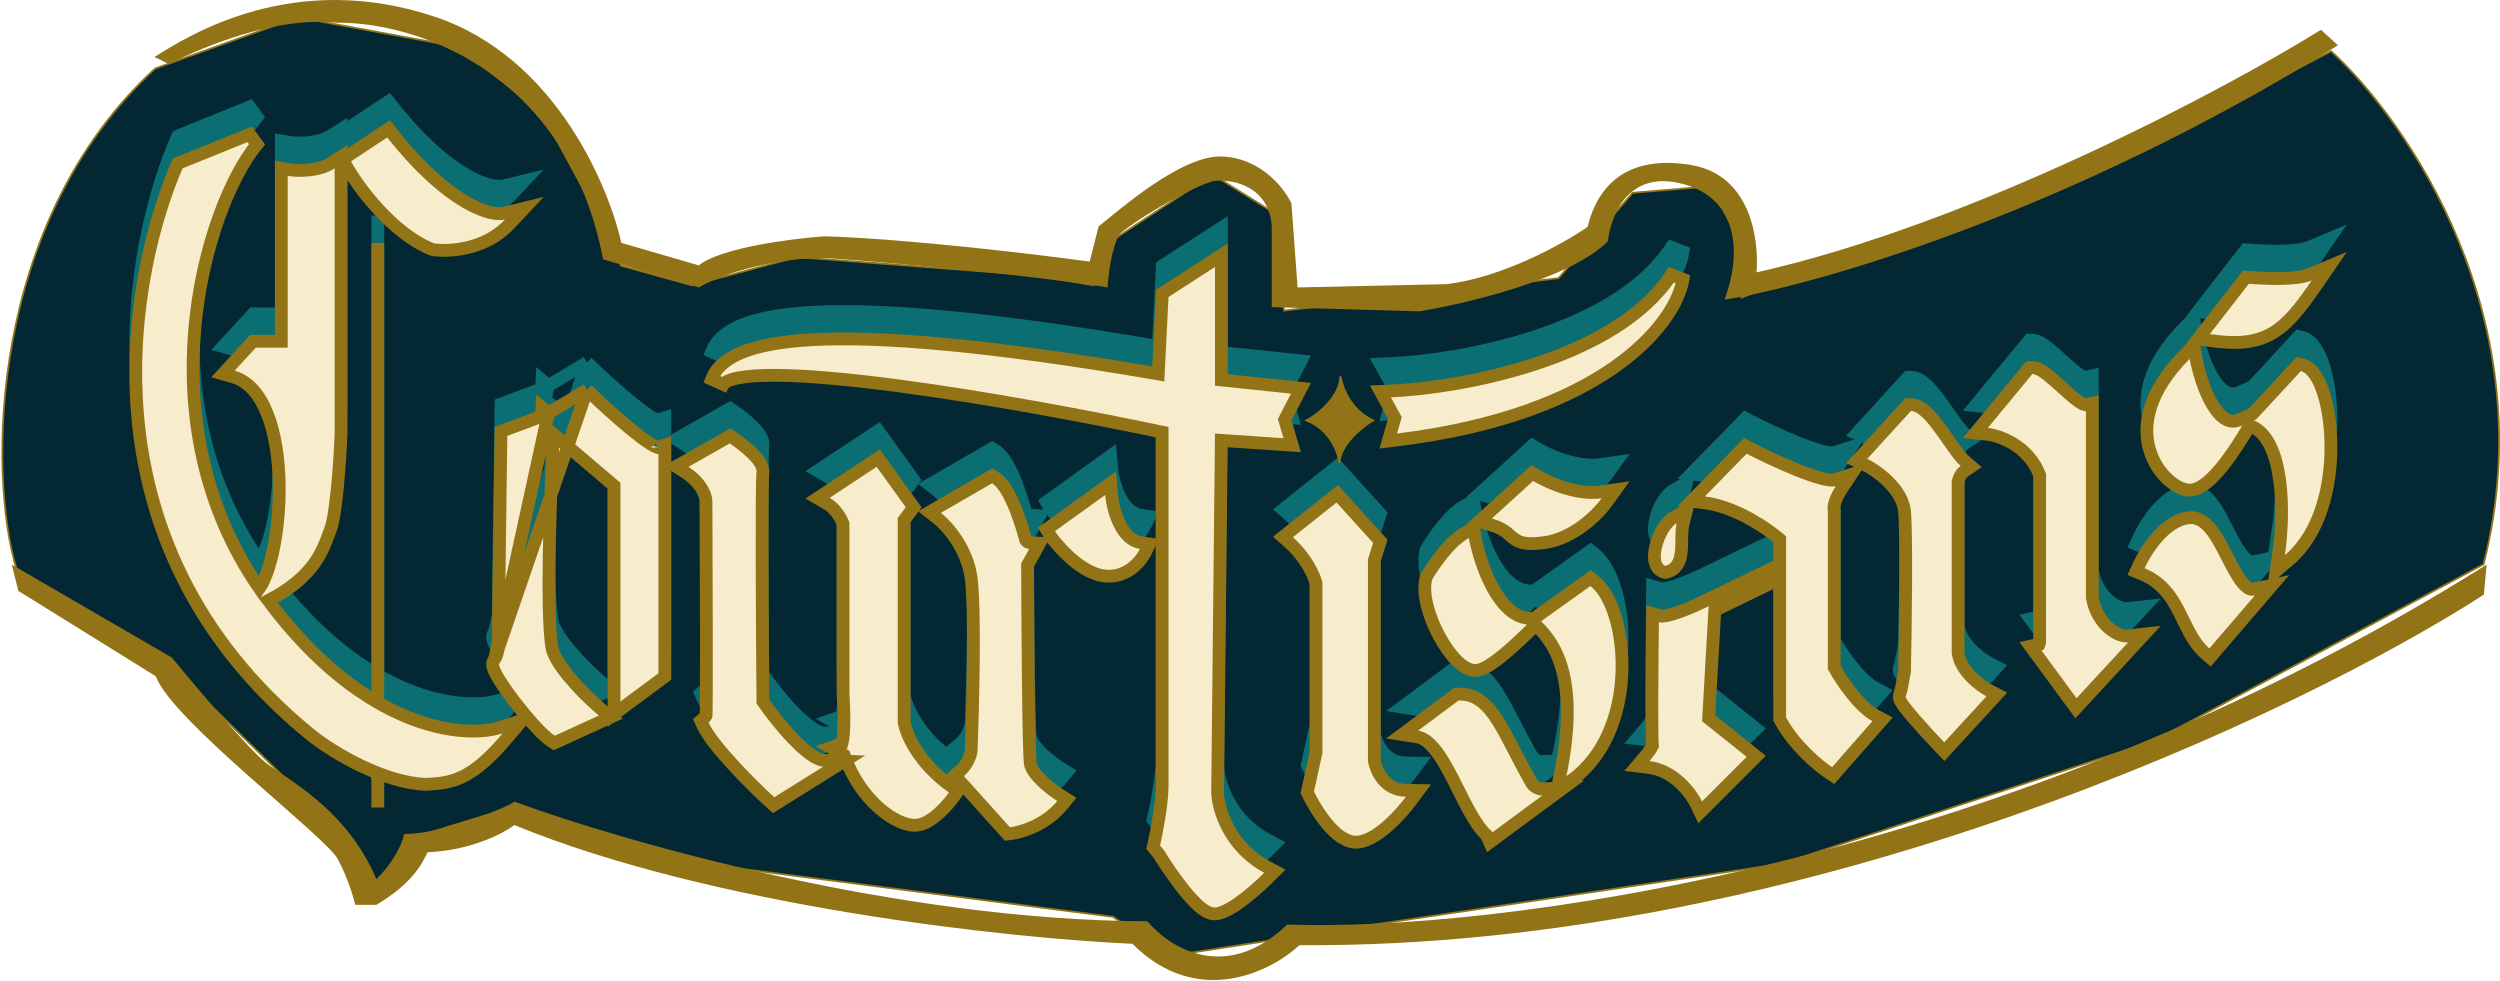 <svg width="1369" height="537" viewBox="0 0 1369 537" fill="none" xmlns="http://www.w3.org/2000/svg">
<path d="M85 37.5C-6.5 121.5 -6.504 260.021 9 311.5L86.113 357.663L154.98 424.989L203.547 485.377L227.959 458.138L283.207 441.178L356.7 469.445L609.557 502.079L640.907 523.408L735.985 508.761L975.479 473.042L1179.51 405.716L1360 309C1393.92 174.76 1317.96 66.031 1276.5 28L1173.86 81.68L953.637 162.882L957.235 141.553L937.191 101.98L894.021 105.578L853.42 152.346L703.093 170.077L698.982 117.398L664.034 95.556L609.557 131.275L598.764 156.2L566.9 150.804L436.36 140.782L378.799 156.2L339.997 145.408L326.892 117.398L296.57 61.379L250.829 25.661L162.946 9.472L85 37.5Z" fill="#042833" stroke="#927417"/>
<g filter="url(#filter0_d_258_61)">
<path d="M94.079 354.066L6.453 303.187L10.05 317.577L85.342 364.345C94.079 388.5 178.364 451.971 185.046 464.562C190.391 474.636 193.611 485.377 194.553 489.488H206.117C224.619 478.439 230.615 468.331 234.126 460.708C257.973 459.68 275.755 450.344 281.666 445.804C390.826 490.619 552.767 507.819 620.093 510.817C655.657 546.381 695.898 526.149 711.573 511.588C989.304 513.438 1259.69 384.388 1360.16 319.632L1361.7 303.187C1095.48 470.524 812.904 504.307 704.892 500.281C670.972 532.762 640.136 512.701 628.315 498.482C491.814 498.071 340.34 454.626 281.666 432.955C280.021 434.806 244.919 450.686 221.278 450.686C219.839 458.909 210.999 471.329 206.117 475.355C189.414 436.296 157.036 420.878 145.216 411.37C135.759 403.764 107.184 369.998 94.079 354.066Z" fill="#927417"/>
</g>
<g filter="url(#filter1_d_258_61)">
<path d="M92.537 41.079L84.571 37.224C104.101 24.89 160.891 -10.572 237.981 15.125C305.751 37.715 334.173 111.231 340.254 138.984L382.654 151.318C394.577 141.656 433.534 136.671 451.521 135.386C497.365 136.825 567.414 145.237 596.708 149.263L601.591 129.99C612.127 121.767 647.112 90.389 669.687 91.702C691.787 92.987 703.95 110.375 707.205 117.398L710.545 163.396L792.261 161.597C823.097 157.897 856.503 139.155 869.352 130.247C873.206 114.058 885.541 89.646 925.885 96.327C959.258 101.854 963.316 138.127 961.86 155.173C1080.68 128.448 1218.23 55.041 1270.99 22.32L1280.24 30.8C1132.64 122.486 994.495 162.197 944.386 170.077C953.894 144.38 951.838 115.086 922.03 106.863C891.668 98.487 882.2 123.823 880.401 138.213C859.844 158.77 802.968 172.304 777.1 176.501L696.412 174.188V129.99C694.973 108.199 675.593 104.229 666 105C659.5 105 628.719 121.779 614.5 133C610 136 607.073 153.46 606.473 163.396C566.386 156.817 488.92 149.898 455 147.5C439.5 146 402.783 151.661 382.654 163.396L330.233 147.978C310.086 42.929 224.704 17.866 184.532 18.466C150.869 14.868 111.467 31.571 92.537 41.079Z" fill="#927417"/>
</g>
<path d="M206.888 118.074V427.206" stroke="#0B6E73" stroke-width="7"/>
<path d="M98.675 73.972L97.35 74.509L96.78 75.82C73.426 129.534 38.371 279.885 169.985 387.262L169.991 387.267L169.997 387.272C176.477 392.509 186.606 399.077 197.866 404.444C209.081 409.79 221.747 414.105 233.231 414.515L233.396 414.521L233.561 414.511C240.118 414.126 246.399 413.716 253.511 410.22C260.553 406.759 268.116 400.435 277.913 388.867L285.912 379.421L274.151 383.28C254.653 389.676 200.025 385.104 146.908 313.887C159.417 307.417 166.929 300.57 171.777 293.948C176.138 287.991 178.258 282.274 179.89 277.875C180.225 276.971 180.54 276.122 180.849 275.338C181.779 272.984 182.525 269.334 183.153 265.269C183.795 261.11 184.356 256.204 184.836 251.154C185.796 241.051 186.442 230.222 186.744 223.327L186.747 223.25V223.174V77.216V70.852L181.373 74.26C177.795 76.529 173.235 77.676 168.79 78.114C164.367 78.55 160.362 78.254 158.135 77.876L154.05 77.184V81.327V171.878H140.076H138.539L137.499 173.01L125.935 185.602L122.098 189.78L127.553 191.335C135.976 193.736 142.217 201.029 146.457 211.829C150.683 222.592 152.665 236.253 152.897 250.149C153.127 264.017 151.61 277.875 149.005 288.925C147.702 294.454 146.146 299.19 144.451 302.838C143.628 304.61 142.814 306.032 142.04 307.138C110.614 261.78 102.852 210.552 106.593 165.905C110.439 120.011 126.394 81.563 140.731 64.012L136.706 58.554L98.675 73.972ZM236.71 121.591L237.13 121.755L237.579 121.807C246.192 122.805 265.641 121.954 279.08 107.619L287.136 99.026L275.695 101.826C272.955 102.496 265.878 101.93 255.111 95.712C244.501 89.585 230.709 78.183 214.77 58.081L212.774 55.564L210.095 57.338L190.308 70.443L187.642 72.209L189.161 75.023C192.52 81.249 198.99 90.723 207.237 99.676C215.45 108.591 225.71 117.302 236.71 121.591Z" fill="#0B6E73" stroke="#0B6E73" stroke-width="7"/>
<path d="M321.481 198.497L323.408 200.351C328.978 205.708 337.618 213.645 345.422 220.043C349.335 223.251 352.959 226.005 355.842 227.852C357.294 228.781 358.45 229.41 359.296 229.76C359.581 229.878 359.788 229.947 359.927 229.985L364.055 228.729V233.452V353.713V355.476L362.638 356.526L341.824 371.944L336.24 376.08V369.131V251.001L303.034 222.722C302.097 241.265 301.088 266.472 300.737 289.166C300.539 302.036 300.552 314.057 300.907 323.579C301.085 328.343 301.346 332.436 301.702 335.677C302.069 339.023 302.506 341.133 302.907 342.144C305.026 347.488 309.863 353.909 315.353 359.94C320.775 365.895 326.538 371.153 330.151 374.144L334.45 377.702L329.376 380.023L305.221 391.073L303.46 391.878L301.843 390.815C299.19 389.072 295.77 385.723 292.319 381.93C288.794 378.057 285.004 373.456 281.582 368.975C278.168 364.504 275.065 360.08 272.943 356.561C271.894 354.821 271.01 353.182 270.462 351.812C270.195 351.143 269.936 350.363 269.833 349.573C269.753 348.964 269.622 347.33 270.841 345.976M321.481 198.497L270.841 345.976M321.481 198.497L319.186 199.869L300.269 211.173M321.481 198.497L300.269 211.173M270.841 345.976C271.246 345.526 271.728 344.578 272.134 343.23C272.493 342.036 272.694 340.86 272.772 340.15L274.311 223.641L274.343 221.243L276.59 220.407L296.54 212.984L296.8 208.219L300.269 211.173M270.841 345.976L300.269 211.173M360.119 230.026C360.119 230.027 360.112 230.026 360.099 230.024C360.112 230.025 360.119 230.026 360.119 230.026Z" fill="#0B6E73" stroke="#0B6E73" stroke-width="7"/>
<path d="M401.567 224.894L399.769 223.686L397.885 224.756L375.272 237.604L370.262 240.45L375.097 243.584C385.292 250.192 386.766 257.869 386.616 259.921L386.606 260.057L386.606 260.192C386.692 279.377 386.795 308.256 386.825 332.543C386.84 344.688 386.837 355.679 386.804 363.734C386.788 367.763 386.764 371.048 386.732 373.373C386.716 374.537 386.698 375.445 386.678 376.079C386.669 376.347 386.661 376.55 386.654 376.696C386.564 376.954 386.42 377.227 386.238 377.49C386.024 377.799 385.839 377.978 385.813 378.003C385.81 378.006 385.809 378.007 385.81 378.006L383.77 379.706L384.858 382.128C386.166 385.043 388.552 388.548 391.371 392.175C394.23 395.855 397.689 399.855 401.299 403.796C408.516 411.675 416.459 419.451 421.685 424.154L423.645 425.918L425.881 424.521L452.606 407.818L462.238 401.798L450.888 401.353C449.35 401.292 446.921 400.286 443.688 397.949C440.58 395.702 437.187 392.566 433.808 389.016C427.407 382.292 421.346 374.392 417.752 369.083C417.583 348.916 417.383 318.995 417.324 293.427C417.295 280.418 417.301 268.545 417.366 259.659C417.399 255.214 417.446 251.53 417.51 248.831C417.542 247.48 417.578 246.394 417.618 245.591C417.656 244.815 417.691 244.472 417.698 244.4C417.699 244.388 417.7 244.384 417.7 244.386C418.173 241.901 417.015 239.581 415.987 238.003C414.855 236.267 413.279 234.531 411.637 232.945C408.333 229.755 404.29 226.725 401.567 224.894ZM386.639 376.915C386.638 376.914 386.64 376.901 386.642 376.878C386.64 376.905 386.639 376.916 386.639 376.915ZM482.884 238.6L480.92 235.876L478.117 237.726L452.42 254.686L447.706 257.798L452.591 260.634C457.631 263.56 460.647 269.071 461.641 271.803V364.249V364.355L461.647 364.462C462.361 376.189 462.202 383.581 461.749 388.016C461.537 390.092 461.271 391.416 461.045 392.189L454.999 394.348L461.606 398.124L462.264 398.5C466.865 411.436 474.116 421.103 481.399 427.492C485.154 430.787 488.96 433.246 492.468 434.826C495.894 436.369 499.36 437.216 502.322 436.846C506.772 436.29 511.111 433.123 514.393 430.124C517.82 426.99 520.768 423.404 522.47 421.012L524.509 418.146L521.633 416.121C502.463 402.624 496.037 386.447 495.109 380.441V269.81L498.792 264.827L500.31 262.772L498.816 260.7L482.884 238.6Z" fill="#0B6E73" stroke="#0B6E73" stroke-width="7"/>
<path d="M550.421 440.339L551.629 441.682L553.423 441.476C559.231 440.81 572.712 436.819 581.689 425.822L584.207 422.737L580.824 420.636C578.167 418.985 574.072 416.026 570.56 412.613C568.807 410.909 567.267 409.157 566.128 407.461C564.97 405.737 564.359 404.266 564.201 403.097C563.977 401.439 563.758 395.956 563.569 387.801C563.384 379.771 563.231 369.417 563.108 358.243C562.867 336.295 562.738 311.223 562.693 294.476L566.628 287.3L569.289 282.448L563.765 282.123C563.565 282.111 563.004 281.997 562.489 281.673C562.049 281.396 561.714 281.023 561.559 280.4C561.02 278.245 559.115 271.349 556.379 264.362C555.012 260.871 553.404 257.266 551.611 254.191C549.881 251.224 547.728 248.296 545.105 246.668L543.323 245.562L541.508 246.611L513.498 262.8L508.992 265.405L513.104 268.596C518.38 272.691 529.715 285.266 531.821 301.736C532.916 310.295 533.16 327.775 532.994 346.404C532.831 364.847 532.271 384.13 531.802 396.32C531.479 398.494 529.768 403.8 525.59 407.31L522.818 409.638L525.238 412.33L550.421 440.339ZM608.676 255.767L608.149 249.623L603.144 253.225L575.648 273.011L573.035 274.892L574.692 277.653C575.665 279.275 579.552 284.405 584.808 289.328C589.981 294.174 597.172 299.487 604.771 300.399C611.011 301.148 616.139 298.987 619.9 296.124C623.602 293.305 626.12 289.713 627.359 287.132L629.402 282.876L624.736 282.158C619.704 281.384 615.883 277.464 613.108 271.885C610.363 266.365 609.033 259.942 608.676 255.767Z" fill="#0B6E73" stroke="#0B6E73" stroke-width="7"/>
<path d="M636.383 147.45L634.268 189.758C539.487 173.466 480.862 169.061 444.907 171.016C426.694 172.006 414.059 174.638 405.422 178.34C396.719 182.071 391.833 187.005 389.667 192.62L396.031 195.508C396.222 195.145 396.758 194.518 398.152 193.817C399.526 193.124 401.472 192.493 404.046 191.975C409.192 190.941 416.273 190.473 424.959 190.525C442.292 190.627 465.355 192.786 490.652 196.104C540.025 202.579 597.465 213.408 636.379 221.64V415.643C636.379 424.871 633.383 440.477 631.841 447.243L631.461 448.912L632.545 450.237L634.705 452.877C637.98 458.229 643.244 466.125 648.591 472.706C651.29 476.029 654.097 479.124 656.746 481.395C658.069 482.529 659.442 483.535 660.819 484.256C662.157 484.956 663.787 485.54 665.531 485.434C668.046 485.282 670.768 484.096 673.235 482.72C675.804 481.286 678.535 479.39 681.171 477.369C686.447 473.322 691.612 468.563 694.775 465.4L698.119 462.056L693.945 459.835C672.999 448.69 667.107 427.962 666.764 419.193L668.78 226.148L702.597 228.464L707.605 228.807L706.195 223.989L703.506 214.801L710.055 202.172L712.417 197.615L707.313 197.08L668.819 193.04V131.179V124.749L663.419 128.24L637.979 144.686L636.473 145.659L636.383 147.45ZM921.626 137.932L915.248 135.428C900.075 158.582 871.453 174.148 841.314 184.133C811.285 194.081 780.401 198.275 761.525 199.12L755.914 199.371L758.612 204.297L763.832 213.829L761.657 221.441L760.205 226.524L765.451 225.877C821.703 218.936 859.603 203.189 884.021 186.089C908.341 169.056 919.49 150.512 921.626 137.932Z" fill="#0B6E73" stroke="#0B6E73" stroke-width="7"/>
<path d="M734.466 257.825L732.262 255.395L729.694 257.438L705.796 276.454L702.529 279.054L705.66 281.817C715.249 290.278 719.605 300.294 720.665 304.292V397.018L716.121 417.719L715.86 418.904L716.39 419.996C718.532 424.415 722.342 430.977 726.885 436.368C729.154 439.06 731.713 441.589 734.45 443.397C737.164 445.189 740.383 446.485 743.824 446.103C746.842 445.767 749.842 444.45 752.586 442.794C755.364 441.116 758.099 438.956 760.622 436.678C765.664 432.127 770.12 426.872 772.714 423.384L776.795 417.895L769.956 417.796C764.052 417.711 760.022 415.074 757.263 411.731C754.513 408.4 753.072 404.396 752.59 401.726V291.807L755.256 283.325L755.858 281.411L754.51 279.925L734.466 257.825Z" fill="#0B6E73" stroke="#0B6E73" stroke-width="7"/>
<path d="M798.516 365.122L797.451 365.173L796.596 365.81L774.496 382.256L767.835 387.213L776.035 388.52C779.202 389.025 782.407 391.31 785.771 395.463C789.099 399.573 792.198 405.029 795.283 411.002C796.399 413.164 797.525 415.418 798.655 417.68C800.569 421.512 802.496 425.368 804.405 428.837C807.281 434.058 810.42 438.993 814.016 442.308L815.762 446.228L819.266 443.641L846.761 423.341L856.094 416.45L854.562 416.527L859.798 412.855C879.541 399.007 887.345 375.056 888.171 353.365C888.585 342.464 887.255 331.924 884.669 323.174C882.122 314.557 878.203 307.16 873.039 303.152L870.98 301.554L868.859 303.069L841.877 322.342L839.802 323.824L836.543 323.505C828.938 322.761 822.434 316.123 817.284 306.609C812.245 297.3 809.105 286.315 807.781 279.077L806.952 274.543L802.807 276.559C798.267 278.768 793.727 283.453 790.069 287.941C786.318 292.54 783.108 297.42 781.275 300.551L781.043 300.947L780.921 301.389C779.657 305.972 780.2 311.537 781.573 316.948C782.968 322.447 785.326 328.201 788.122 333.375C790.909 338.532 794.22 343.276 797.608 346.673C799.3 348.369 801.112 349.832 802.988 350.814C804.85 351.79 807.043 352.429 809.325 352.019C811.663 351.599 814.273 350.146 816.665 348.555C819.177 346.884 821.913 344.737 824.594 342.475C829.964 337.944 835.345 332.753 838.661 329.48L840.961 327.21L841.491 327.718C847.12 333.107 852.823 340.79 855.912 353.336C859.021 365.963 859.533 383.722 854.357 409.295L852.877 416.611L844.508 417.029C843.322 417.089 842.16 416.71 841.106 416.084C840.154 415.518 839.45 414.843 839.1 414.432C835.314 407.865 832.117 401.688 829.195 396.042L828.924 395.52C825.917 389.71 823.153 384.393 820.37 379.958C814.858 371.177 808.512 364.638 798.516 365.122ZM841.367 245.369L839.129 244.003L837.189 245.767L814.576 266.324L809.935 270.542L815.962 272.277C819.891 273.408 822.259 274.643 823.896 275.756C825.073 276.555 825.8 277.21 826.62 277.948C827.074 278.356 827.556 278.79 828.158 279.288C829.782 280.631 831.668 281.813 834.606 282.364C837.359 282.88 840.848 282.807 845.671 282.146C853.975 281.009 861.404 276.971 867.227 272.574C873.059 268.171 877.519 263.226 879.903 259.906L884.706 253.22L876.558 254.4C870.197 255.322 863.039 254.105 856.505 252.052C850.003 250.009 844.429 247.239 841.367 245.369Z" fill="#0B6E73" stroke="#0B6E73" stroke-width="7"/>
<path d="M934.123 313.817L934.103 313.827L934.084 313.836C930.658 315.55 925.209 318.034 920.054 319.901C917.472 320.837 915.047 321.586 913.03 322.017C910.839 322.484 909.717 322.439 909.391 322.344L904.965 321.053L904.911 325.663C904.783 336.589 904.628 353.072 904.583 367.006C904.561 373.972 904.565 380.314 904.615 385.011C904.639 387.356 904.675 389.314 904.725 390.742C904.75 391.452 904.78 392.065 904.817 392.543C904.835 392.779 904.857 393.024 904.889 393.25L904.891 393.265C904.893 393.285 904.897 393.316 904.903 393.355C904.716 393.784 904.372 394.4 903.877 395.162C902.869 396.712 901.531 398.412 900.607 399.497L896.376 404.464L902.854 405.241C909.624 406.054 915.375 409.475 919.889 413.616C924.416 417.768 927.495 422.464 928.897 425.381L931.036 429.832L934.527 426.34L958.939 401.928L961.704 399.163L958.65 396.72L935.649 378.32L939.026 319.219L974.549 301.996V377.868V378.763L974.978 379.548C982.538 393.371 995.618 404.237 1001.29 408.019L1003.84 409.719L1005.86 407.415L1027.96 382.233L1030.86 378.931L1026.99 376.844C1022.51 374.421 1017.73 369.559 1013.47 364.121C1009.57 359.137 1006.34 353.974 1004.42 350.509V264.802V264.371L1004.31 263.953C1004.08 263.022 1004.33 261.211 1005.27 258.777C1006.15 256.516 1007.37 254.364 1008.2 253.124L1013.7 244.869L1004.24 247.844C1004.02 247.913 1003.35 248.009 1002.03 247.87C1000.78 247.739 999.223 247.43 997.382 246.945C993.704 245.977 989.221 244.391 984.456 242.486C974.943 238.68 964.641 233.734 958.069 230.342L955.77 229.156L953.962 231.005L931.091 254.389L926.132 259.46L933.174 260.311C941.909 261.367 950.819 265.021 958.504 269.288C965.354 273.093 971.05 277.283 974.549 280.265V294.217L934.123 313.817ZM921.571 272.332L923.569 264.339L916.429 268.45C914.003 269.847 912.026 272.249 910.528 274.715C908.991 277.244 907.756 280.175 906.961 283.025C906.177 285.831 905.747 288.819 906.048 291.408C906.335 293.877 907.497 297.153 910.989 298.216L911.93 298.502L912.883 298.256C915.994 297.454 918.017 295.476 919.198 293.019C920.291 290.745 920.65 288.103 920.801 285.71C920.904 284.094 920.92 282.311 920.935 280.635C920.942 279.855 920.949 279.098 920.964 278.393C921.016 276.012 921.158 273.984 921.571 272.332Z" fill="#0B6E73" stroke="#0B6E73" stroke-width="7"/>
<path d="M1019.92 233.921L1016.7 237.45L1021.04 239.455C1024.09 240.87 1029.42 244.22 1034.09 248.885C1038.79 253.585 1042.4 259.194 1042.92 265.105C1044.12 279.002 1043.42 328.948 1042.91 352.626C1042.61 354.483 1042.14 357.237 1041.64 359.738C1041.38 361.045 1041.12 362.251 1040.88 363.211C1040.76 363.691 1040.66 364.082 1040.57 364.378C1040.48 364.649 1040.44 364.755 1040.44 364.755C1040.44 364.756 1040.44 364.754 1040.44 364.75C1039.75 366.138 1040.14 367.454 1040.25 367.788C1040.41 368.333 1040.66 368.835 1040.88 369.23C1041.32 370.043 1041.96 370.976 1042.67 371.934C1044.12 373.879 1046.16 376.334 1048.4 378.916C1052.9 384.1 1058.41 390.028 1062.12 393.906L1064.7 396.607L1067.23 393.855L1090.35 368.672L1093.45 365.294L1089.38 363.193C1086.87 361.899 1082.84 359.209 1079.29 355.496C1075.78 351.825 1073 347.435 1072.26 342.664V248.709C1072.41 248.041 1072.74 246.978 1073.29 245.891C1073.94 244.622 1074.73 243.614 1075.58 243.045L1079.43 240.483L1075.92 237.476C1074.48 236.24 1072.61 233.917 1070.34 230.782C1069.26 229.289 1068.14 227.683 1066.97 226.014L1066.9 225.906C1065.71 224.208 1064.48 222.45 1063.24 220.736C1060.78 217.339 1058.17 213.957 1055.57 211.403C1054.27 210.122 1052.88 208.956 1051.42 208.095C1049.98 207.241 1048.27 206.568 1046.4 206.568H1044.86L1043.82 207.71L1019.92 233.921ZM1167.95 339.129L1174.32 332.238L1164.99 333.275C1162.83 333.515 1158.71 332.344 1154.6 328.734C1150.68 325.29 1147.09 319.866 1145.75 312.298V210.068V205.764L1141.65 206.618C1141.58 206.607 1141.34 206.562 1140.86 206.356C1140.11 206.029 1139.14 205.448 1137.94 204.592C1135.55 202.882 1132.78 200.436 1129.85 197.799C1129.49 197.476 1129.13 197.151 1128.77 196.824C1126.25 194.546 1123.65 192.203 1121.33 190.372C1119.99 189.321 1118.65 188.356 1117.37 187.64C1116.19 186.977 1114.62 186.268 1112.96 186.268H1111.31L1110.26 187.538L1085.85 217.09L1081.71 222.097L1088.17 222.798C1095.21 223.564 1110.8 229.192 1116.91 245.134V336.611C1116.9 336.744 1116.87 336.929 1116.82 337.138C1116.76 337.398 1116.68 337.631 1116.6 337.811L1111.84 338.87L1115.02 343.195L1134.29 369.406L1136.8 372.822L1139.68 369.708L1167.95 339.129Z" fill="#0B6E73" stroke="#0B6E73" stroke-width="7"/>
<path d="M1230.86 219.779L1231.87 218.016L1233.35 218.668C1237.48 220.485 1240.76 224.139 1243.28 229.369C1245.81 234.606 1247.44 241.165 1248.38 248.286C1250.25 262.525 1249.25 278.296 1247.74 288.442L1246.38 297.619L1253.47 291.63C1270.58 277.164 1276.42 251.568 1276.42 229.842C1276.42 218.878 1274.94 208.562 1272.47 200.652C1271.24 196.707 1269.72 193.223 1267.91 190.533C1266.16 187.919 1263.82 185.588 1260.79 184.83L1258.78 184.327L1257.37 185.85L1233.47 211.703L1226.4 214.834C1223.42 216.156 1220.95 215.836 1218.64 214.481C1216.14 213.012 1213.68 210.222 1211.41 206.39C1206.89 198.755 1203.86 188.278 1202.48 180.903L1201.26 174.346L1196.56 179.078C1176.25 199.521 1173.07 217.891 1177.21 231.573C1179.23 238.283 1182.96 243.636 1186.91 247.337C1188.88 249.187 1190.96 250.665 1192.96 251.697C1194.92 252.702 1197.03 253.398 1199.04 253.398C1202.58 253.398 1205.98 251.308 1208.79 248.972C1211.73 246.523 1214.7 243.24 1217.46 239.775C1222.98 232.827 1228.03 224.696 1230.86 219.779ZM1207.52 342.721L1210.18 345.062L1212.49 342.374L1237.42 313.336L1244.14 305.505L1234.04 307.632C1232.43 307.971 1230.47 307.244 1227.76 303.851C1225.11 300.544 1222.61 295.767 1219.92 290.509C1219.81 290.294 1219.7 290.079 1219.59 289.863C1217.08 284.973 1214.4 279.731 1211.43 275.781C1208.44 271.801 1204.26 267.918 1198.67 268.517C1191.56 269.278 1185.5 274.278 1181.03 279.413C1176.47 284.656 1173.01 290.687 1171.19 294.704L1169.69 297.996L1173.03 299.384C1183.36 303.681 1188.52 310.995 1192.76 319.075C1193.72 320.906 1194.62 322.748 1195.54 324.619C1195.64 324.834 1195.75 325.05 1195.85 325.266C1196.87 327.339 1197.91 329.444 1199.02 331.477C1201.24 335.536 1203.87 339.506 1207.52 342.721ZM1268.74 140.612L1275.48 130.799L1264.5 135.403C1261.2 136.786 1255.47 137.405 1248.98 137.515C1242.65 137.621 1236.16 137.245 1231.66 136.938L1229.8 136.811L1228.65 138.284L1207.33 165.78L1203.66 170.512L1209.58 171.388C1224.68 173.619 1235.19 172.755 1244.26 167.482C1253.1 162.338 1260.06 153.249 1268.74 140.612Z" fill="#0B6E73" stroke="#0B6E73" stroke-width="7"/>
<path d="M206.888 133.074V442.206" stroke="#927417" stroke-width="7"/>
<path d="M98.674 88.972L97.35 89.509L96.78 90.82C73.425 144.534 38.371 294.885 169.985 402.262L169.991 402.267L169.997 402.272C176.477 407.509 186.606 414.077 197.865 419.444C209.081 424.79 221.747 429.105 233.231 429.515L233.396 429.521L233.561 429.511C240.118 429.126 246.399 428.716 253.51 425.22C260.552 421.759 268.116 415.435 277.912 403.867L285.912 394.421L274.15 398.28C254.652 404.676 200.024 400.104 146.908 328.887C159.417 322.417 166.929 315.57 171.777 308.948C176.138 302.991 178.258 297.274 179.889 292.875C180.225 291.971 180.54 291.122 180.849 290.338C181.779 287.984 182.525 284.334 183.152 280.269C183.795 276.11 184.356 271.204 184.836 266.154C185.796 256.051 186.442 245.222 186.743 238.327L186.747 238.25V238.174V92.216V85.852L181.372 89.26C177.794 91.529 173.235 92.676 168.79 93.114C164.367 93.55 160.362 93.254 158.135 92.876L154.05 92.184V96.327V186.878H140.076H138.538L137.498 188.01L125.935 200.602L122.098 204.78L127.553 206.335C135.975 208.736 142.217 216.029 146.457 226.829C150.683 237.592 152.665 251.253 152.896 265.149C153.127 279.017 151.61 292.875 149.005 303.925C147.701 309.454 146.146 314.19 144.451 317.838C143.627 319.61 142.813 321.032 142.039 322.138C110.614 276.78 102.852 225.552 106.593 180.905C110.439 135.011 126.394 96.563 140.731 79.012L136.706 73.554L98.674 88.972ZM236.709 136.591L237.13 136.755L237.578 136.807C246.192 137.805 265.641 136.954 279.08 122.619L287.135 114.026L275.694 116.826C272.954 117.496 265.878 116.93 255.111 110.712C244.501 104.585 230.709 93.183 214.77 73.081L212.773 70.564L210.095 72.338L190.308 85.443L187.642 87.209L189.16 90.023C192.52 96.249 198.989 105.723 207.237 114.676C215.45 123.591 225.71 132.302 236.709 136.591Z" fill="#F7ECCC" stroke="#927417" stroke-width="7"/>
<path d="M321.481 213.497L323.408 215.351C328.978 220.708 337.618 228.645 345.422 235.043C349.335 238.251 352.959 241.005 355.842 242.852C357.294 243.781 358.45 244.41 359.296 244.76C359.581 244.878 359.788 244.947 359.927 244.985L364.055 243.729V248.452V368.713V370.476L362.638 371.526L341.824 386.944L336.24 391.08V384.131V266.001L303.034 237.722C302.097 256.265 301.088 281.472 300.737 304.166C300.539 317.036 300.552 329.057 300.907 338.579C301.085 343.343 301.346 347.436 301.702 350.677C302.069 354.023 302.506 356.133 302.907 357.144C305.026 362.488 309.863 368.909 315.353 374.94C320.775 380.895 326.538 386.153 330.151 389.144L334.45 392.702L329.376 395.023L305.221 406.073L303.46 406.878L301.843 405.815C299.19 404.072 295.77 400.723 292.319 396.93C288.794 393.057 285.004 388.456 281.582 383.975C278.168 379.504 275.065 375.08 272.943 371.561C271.894 369.821 271.01 368.182 270.463 366.812C270.195 366.143 269.936 365.363 269.833 364.573C269.753 363.964 269.622 362.33 270.841 360.976M321.481 213.497L270.841 360.976M321.481 213.497L319.186 214.869L300.269 226.173M321.481 213.497L300.269 226.173M270.841 360.976C271.246 360.526 271.728 359.578 272.134 358.23C272.493 357.036 272.694 355.86 272.772 355.15L274.311 238.641L274.343 236.243L276.59 235.407L296.54 227.984L296.8 223.219L300.269 226.173M270.841 360.976L300.269 226.173M360.119 245.026C360.119 245.027 360.113 245.026 360.099 245.024C360.112 245.025 360.119 245.026 360.119 245.026Z" fill="#F7ECCC" stroke="#927417" stroke-width="7"/>
<path d="M401.566 239.894L399.768 238.686L397.885 239.756L375.272 252.604L370.262 255.45L375.097 258.584C385.292 265.192 386.766 272.869 386.615 274.921L386.606 275.057L386.606 275.192C386.692 294.377 386.795 323.256 386.825 347.543C386.84 359.688 386.836 370.679 386.804 378.734C386.787 382.763 386.764 386.048 386.732 388.373C386.715 389.537 386.697 390.445 386.677 391.079C386.669 391.347 386.661 391.55 386.653 391.696C386.563 391.954 386.42 392.227 386.238 392.49C386.024 392.799 385.839 392.978 385.813 393.003C385.81 393.006 385.809 393.007 385.81 393.006L383.77 394.706L384.857 397.128C386.166 400.043 388.552 403.548 391.37 407.175C394.229 410.855 397.689 414.855 401.299 418.796C408.515 426.675 416.458 434.451 421.685 439.154L423.645 440.918L425.881 439.521L452.606 422.818L462.238 416.798L450.888 416.353C449.349 416.292 446.92 415.286 443.688 412.949C440.58 410.702 437.187 407.566 433.807 404.016C427.406 397.292 421.346 389.392 417.752 384.083C417.583 363.916 417.383 333.995 417.324 308.427C417.294 295.418 417.301 283.545 417.366 274.659C417.399 270.214 417.446 266.53 417.51 263.831C417.542 262.48 417.578 261.394 417.618 260.591C417.656 259.815 417.691 259.472 417.698 259.4C417.699 259.388 417.7 259.384 417.699 259.386C418.173 256.901 417.015 254.581 415.986 253.003C414.855 251.267 413.279 249.531 411.636 247.945C408.333 244.755 404.29 241.725 401.566 239.894ZM386.638 391.915C386.638 391.914 386.639 391.901 386.642 391.878C386.64 391.905 386.638 391.916 386.638 391.915ZM482.884 253.6L480.92 250.876L478.117 252.726L452.42 269.686L447.706 272.798L452.591 275.634C457.63 278.56 460.647 284.071 461.641 286.803V379.249V379.355L461.647 379.462C462.361 391.189 462.201 398.581 461.749 403.016C461.537 405.092 461.271 406.416 461.045 407.189L454.998 409.348L461.606 413.124L462.263 413.5C466.864 426.436 474.115 436.103 481.399 442.492C485.154 445.787 488.96 448.246 492.468 449.826C495.894 451.369 499.36 452.216 502.321 451.846C506.772 451.29 511.111 448.123 514.392 445.124C517.82 441.99 520.768 438.404 522.47 436.012L524.509 433.146L521.633 431.121C502.462 417.624 496.037 401.447 495.108 395.441V284.81L498.792 279.827L500.31 277.772L498.816 275.7L482.884 253.6Z" fill="#F7ECCC" stroke="#927417" stroke-width="7"/>
<path d="M550.421 455.339L551.629 456.682L553.423 456.476C559.231 455.809 572.712 451.819 581.689 440.822L584.207 437.737L580.824 435.635C578.167 433.985 574.072 431.025 570.56 427.612C568.807 425.908 567.267 424.157 566.128 422.461C564.97 420.737 564.359 419.265 564.201 418.096C563.977 416.439 563.758 410.956 563.569 402.8C563.384 394.77 563.231 384.416 563.108 373.242C562.867 351.294 562.738 326.222 562.693 309.475L566.628 302.3L569.289 297.448L563.765 297.123C563.565 297.111 563.004 296.997 562.489 296.672C562.049 296.395 561.714 296.022 561.559 295.399C561.02 293.245 559.115 286.349 556.379 279.361C555.012 275.87 553.404 272.266 551.611 269.19C549.881 266.223 547.728 263.295 545.105 261.667L543.323 260.562L541.508 261.611L513.498 277.8L508.992 280.404L513.104 283.595C518.38 287.69 529.715 300.265 531.821 316.736C532.916 325.294 533.16 342.775 532.994 361.403C532.831 379.847 532.271 399.13 531.802 411.319C531.479 413.494 529.768 418.8 525.59 422.309L522.818 424.637L525.238 427.329L550.421 455.339ZM608.676 270.766L608.149 264.623L603.144 268.224L575.648 288.011L573.035 289.892L574.692 292.653C575.665 294.275 579.552 299.404 584.808 304.327C589.981 309.173 597.172 314.486 604.771 315.398C611.011 316.147 616.139 313.986 619.9 311.123C623.602 308.304 626.12 304.712 627.359 302.131L629.402 297.875L624.736 297.157C619.704 296.383 615.883 292.464 613.108 286.884C610.363 281.364 609.033 274.942 608.676 270.766Z" fill="#F7ECCC" stroke="#927417" stroke-width="7"/>
<path d="M636.383 162.45L634.268 204.758C539.488 188.466 480.862 184.06 444.907 186.015C426.694 187.005 414.059 189.637 405.422 193.34C396.719 197.07 391.833 202.005 389.667 207.619L396.031 210.508C396.222 210.144 396.759 209.518 398.152 208.816C399.526 208.124 401.472 207.492 404.047 206.975C409.192 205.94 416.273 205.473 424.959 205.524C442.292 205.627 465.355 207.785 490.652 211.103C540.025 217.578 597.465 228.408 636.379 236.64V430.642C636.379 439.87 633.383 455.476 631.841 462.243L631.461 463.912L632.545 465.237L634.705 467.877C637.98 473.229 643.244 481.124 648.591 487.706C651.291 491.028 654.097 494.124 656.746 496.394C658.07 497.529 659.442 498.534 660.819 499.255C662.157 499.956 663.787 500.539 665.531 500.434C668.046 500.281 670.768 499.096 673.235 497.719C675.804 496.285 678.535 494.389 681.171 492.368C686.447 488.322 691.612 483.563 694.775 480.399L698.119 477.056L693.945 474.835C672.999 463.689 667.107 442.961 666.764 434.193L668.78 241.148L702.597 243.464L707.605 243.807L706.195 238.989L703.506 229.801L710.055 217.171L712.417 212.615L707.313 212.079L668.819 208.04V146.179V139.748L663.419 143.239L637.979 159.685L636.473 160.659L636.383 162.45ZM921.626 152.932L915.248 150.428C900.075 173.582 871.453 189.148 841.314 199.132C811.285 209.081 780.401 213.275 761.526 214.119L755.914 214.37L758.612 219.297L763.832 228.829L761.657 236.441L760.205 241.523L765.451 240.876C821.703 233.935 859.603 218.189 884.021 201.088C908.341 184.056 919.49 165.511 921.626 152.932Z" fill="#F7ECCC" stroke="#927417" stroke-width="7"/>
<path d="M734.466 272.825L732.262 270.395L729.694 272.438L705.796 291.454L702.529 294.054L705.66 296.817C715.249 305.278 719.605 315.294 720.665 319.292V412.018L716.121 432.719L715.86 433.904L716.39 434.996C718.532 439.415 722.342 445.977 726.885 451.368C729.154 454.06 731.713 456.589 734.45 458.397C737.164 460.189 740.383 461.485 743.824 461.103C746.842 460.767 749.842 459.45 752.586 457.794C755.364 456.116 758.099 453.956 760.622 451.678C765.664 447.127 770.12 441.872 772.714 438.384L776.795 432.895L769.956 432.796C764.052 432.711 760.022 430.074 757.263 426.731C754.513 423.4 753.072 419.396 752.59 416.726V306.807L755.256 298.325L755.858 296.411L754.51 294.925L734.466 272.825Z" fill="#F7ECCC" stroke="#927417" stroke-width="7"/>
<path d="M751.917 230.207C739.377 224.451 734.942 211.739 734 206C734 216.484 722.5 226.5 715.428 230.207C728.379 235.347 732.816 247.767 733.416 253.335C734.238 243.056 746.093 233.634 751.917 230.207Z" fill="#927417" stroke="#927417"/>
<path d="M798.516 380.122L797.451 380.173L796.596 380.81L774.497 397.256L767.836 402.213L776.035 403.52C779.202 404.025 782.407 406.31 785.771 410.463C789.099 414.573 792.198 420.029 795.283 426.002C796.399 428.164 797.525 430.418 798.655 432.68C800.57 436.512 802.496 440.368 804.406 443.837C807.281 449.058 810.421 453.993 814.016 457.308L815.763 461.228L819.266 458.641L846.761 438.341L856.094 431.45L854.563 431.527L859.798 427.855C879.541 414.007 887.345 390.056 888.171 368.365C888.586 357.464 887.255 346.924 884.669 338.174C882.122 329.557 878.203 322.16 873.039 318.152L870.98 316.554L868.859 318.069L841.877 337.342L839.802 338.824L836.543 338.505C828.938 337.761 822.435 331.123 817.284 321.609C812.245 312.3 809.105 301.315 807.782 294.077L806.952 289.543L802.807 291.559C798.267 293.768 793.727 298.453 790.069 302.941C786.318 307.54 783.109 312.42 781.275 315.551L781.043 315.947L780.921 316.389C779.657 320.972 780.2 326.537 781.573 331.948C782.968 337.447 785.326 343.201 788.122 348.375C790.909 353.532 794.221 358.276 797.608 361.673C799.3 363.369 801.112 364.832 802.988 365.814C804.85 366.79 807.043 367.429 809.325 367.019C811.663 366.599 814.273 365.146 816.665 363.555C819.177 361.884 821.913 359.737 824.594 357.475C829.965 352.944 835.345 347.753 838.661 344.48L840.961 342.21L841.491 342.718C847.12 348.107 852.823 355.79 855.912 368.336C859.021 380.963 859.533 398.722 854.358 424.295L852.877 431.611L844.508 432.029C843.322 432.089 842.16 431.71 841.106 431.084C840.154 430.518 839.45 429.843 839.1 429.432C835.314 422.865 832.117 416.688 829.195 411.042L828.925 410.52C825.917 404.71 823.154 399.393 820.37 394.958C814.858 386.177 808.512 379.638 798.516 380.122ZM841.367 260.369L839.129 259.003L837.189 260.767L814.576 281.324L809.936 285.542L815.962 287.277C819.891 288.408 822.259 289.643 823.897 290.756C825.073 291.555 825.8 292.21 826.62 292.948C827.074 293.356 827.556 293.79 828.158 294.288C829.782 295.631 831.669 296.813 834.606 297.364C837.359 297.88 840.848 297.807 845.672 297.146C853.975 296.009 861.404 291.971 867.227 287.574C873.059 283.171 877.519 278.226 879.903 274.906L884.706 268.22L876.559 269.4C870.197 270.322 863.039 269.105 856.505 267.052C850.003 265.009 844.43 262.239 841.367 260.369Z" fill="#F7ECCC" stroke="#927417" stroke-width="7"/>
<path d="M934.122 328.817L934.103 328.827L934.084 328.836C930.658 330.55 925.209 333.034 920.054 334.901C917.472 335.837 915.047 336.586 913.03 337.017C910.839 337.484 909.717 337.439 909.391 337.344L904.965 336.053L904.911 340.663C904.782 351.589 904.628 368.072 904.583 382.006C904.561 388.972 904.565 395.314 904.615 400.011C904.639 402.356 904.675 404.314 904.725 405.742C904.75 406.452 904.78 407.065 904.816 407.543C904.835 407.779 904.857 408.024 904.889 408.25L904.891 408.265C904.893 408.285 904.897 408.316 904.903 408.355C904.716 408.784 904.372 409.4 903.877 410.162C902.869 411.712 901.531 413.412 900.607 414.497L896.376 419.464L902.854 420.241C909.624 421.054 915.375 424.475 919.889 428.616C924.416 432.768 927.495 437.464 928.897 440.381L931.035 444.832L934.527 441.34L958.939 416.928L961.704 414.163L958.65 411.72L935.649 393.32L939.026 334.219L974.549 316.996V392.868V393.763L974.978 394.548C982.538 408.371 995.617 419.237 1001.29 423.019L1003.84 424.719L1005.86 422.415L1027.96 397.233L1030.86 393.931L1026.99 391.844C1022.51 389.421 1017.73 384.559 1013.47 379.121C1009.57 374.137 1006.34 368.974 1004.42 365.509V279.802V279.371L1004.31 278.953C1004.08 278.022 1004.33 276.211 1005.27 273.777C1006.15 271.516 1007.37 269.364 1008.2 268.124L1013.7 259.869L1004.24 262.844C1004.02 262.913 1003.35 263.009 1002.03 262.87C1000.78 262.739 999.223 262.43 997.382 261.945C993.704 260.977 989.221 259.391 984.456 257.486C974.943 253.68 964.641 248.734 958.069 245.342L955.77 244.156L953.962 246.005L931.091 269.389L926.132 274.46L933.174 275.311C941.909 276.367 950.819 280.021 958.503 284.288C965.354 288.093 971.05 292.283 974.549 295.265V309.217L934.122 328.817ZM921.571 287.332L923.569 279.339L916.429 283.45C914.003 284.847 912.026 287.249 910.528 289.715C908.991 292.244 907.756 295.175 906.96 298.025C906.177 300.831 905.747 303.819 906.048 306.408C906.335 308.877 907.497 312.153 910.989 313.216L911.93 313.502L912.883 313.256C915.994 312.454 918.017 310.476 919.198 308.019C920.29 305.745 920.65 303.103 920.801 300.71C920.904 299.094 920.92 297.311 920.935 295.635C920.942 294.855 920.949 294.098 920.964 293.393C921.015 291.012 921.158 288.984 921.571 287.332Z" fill="#F7ECCC" stroke="#927417" stroke-width="7"/>
<path d="M1019.92 248.921L1016.7 252.45L1021.04 254.455C1024.09 255.87 1029.42 259.22 1034.09 263.885C1038.79 268.585 1042.4 274.194 1042.92 280.105C1044.12 294.002 1043.42 343.948 1042.91 367.626C1042.61 369.483 1042.14 372.237 1041.64 374.738C1041.38 376.045 1041.12 377.251 1040.88 378.211C1040.76 378.691 1040.66 379.082 1040.57 379.378C1040.48 379.649 1040.44 379.755 1040.44 379.755C1040.44 379.756 1040.44 379.753 1040.44 379.749C1039.75 381.138 1040.15 382.454 1040.25 382.788C1040.41 383.333 1040.66 383.835 1040.88 384.23C1041.32 385.043 1041.96 385.976 1042.67 386.934C1044.12 388.879 1046.16 391.334 1048.4 393.916C1052.9 399.1 1058.41 405.028 1062.12 408.906L1064.7 411.607L1067.23 408.855L1090.35 383.672L1093.45 380.294L1089.38 378.193C1086.87 376.899 1082.84 374.209 1079.29 370.496C1075.78 366.825 1073 362.435 1072.26 357.664V263.709C1072.41 263.041 1072.74 261.978 1073.29 260.891C1073.94 259.622 1074.73 258.614 1075.58 258.046L1079.43 255.483L1075.92 252.476C1074.48 251.24 1072.61 248.917 1070.34 245.782C1069.26 244.289 1068.14 242.683 1066.97 241.013L1066.9 240.906C1065.71 239.208 1064.48 237.45 1063.24 235.736C1060.78 232.339 1058.17 228.957 1055.57 226.403C1054.27 225.122 1052.88 223.956 1051.42 223.095C1049.98 222.241 1048.27 221.568 1046.4 221.568H1044.86L1043.82 222.71L1019.92 248.921ZM1167.95 354.129L1174.32 347.238L1164.99 348.275C1162.83 348.515 1158.71 347.344 1154.6 343.734C1150.68 340.29 1147.09 334.866 1145.75 327.298V225.068V220.764L1141.65 221.618C1141.58 221.607 1141.34 221.562 1140.86 221.356C1140.11 221.029 1139.14 220.448 1137.94 219.592C1135.55 217.882 1132.78 215.436 1129.85 212.799C1129.49 212.477 1129.13 212.151 1128.77 211.825C1126.25 209.546 1123.65 207.203 1121.33 205.372C1120 204.321 1118.65 203.356 1117.37 202.64C1116.19 201.977 1114.62 201.268 1112.96 201.268H1111.31L1110.26 202.538L1085.85 232.09L1081.71 237.097L1088.17 237.798C1095.21 238.564 1110.8 244.192 1116.91 260.134V351.611C1116.9 351.744 1116.87 351.929 1116.82 352.138C1116.76 352.398 1116.68 352.631 1116.6 352.811L1111.84 353.87L1115.02 358.195L1134.29 384.406L1136.8 387.822L1139.68 384.708L1167.95 354.129Z" fill="#F7ECCC" stroke="#927417" stroke-width="7"/>
<path d="M1230.86 234.779L1231.87 233.016L1233.35 233.668C1237.48 235.485 1240.76 239.139 1243.28 244.369C1245.81 249.606 1247.44 256.165 1248.38 263.286C1250.25 277.525 1249.25 293.296 1247.74 303.442L1246.38 312.619L1253.47 306.63C1270.58 292.164 1276.42 266.568 1276.42 244.842C1276.42 233.878 1274.94 223.562 1272.47 215.652C1271.24 211.707 1269.72 208.223 1267.91 205.533C1266.16 202.919 1263.82 200.588 1260.79 199.83L1258.78 199.327L1257.37 200.85L1233.47 226.703L1226.4 229.834C1223.42 231.156 1220.95 230.836 1218.64 229.481C1216.14 228.012 1213.68 225.222 1211.41 221.39C1206.89 213.755 1203.86 203.278 1202.48 195.903L1201.26 189.346L1196.56 194.078C1176.25 214.521 1173.07 232.891 1177.21 246.573C1179.23 253.283 1182.96 258.636 1186.91 262.337C1188.88 264.187 1190.96 265.665 1192.96 266.697C1194.92 267.702 1197.03 268.398 1199.04 268.398C1202.58 268.398 1205.98 266.308 1208.79 263.972C1211.73 261.523 1214.7 258.24 1217.46 254.775C1222.98 247.827 1228.03 239.696 1230.86 234.779ZM1207.52 357.721L1210.18 360.062L1212.49 357.374L1237.42 328.336L1244.14 320.505L1234.04 322.632C1232.43 322.971 1230.47 322.244 1227.76 318.851C1225.11 315.544 1222.61 310.767 1219.92 305.509C1219.81 305.294 1219.7 305.079 1219.59 304.863C1217.08 299.973 1214.4 294.731 1211.43 290.781C1208.44 286.801 1204.26 282.918 1198.67 283.517C1191.56 284.278 1185.5 289.278 1181.03 294.413C1176.47 299.656 1173.01 305.687 1171.19 309.704L1169.69 312.996L1173.03 314.384C1183.36 318.681 1188.52 325.995 1192.76 334.075C1193.72 335.906 1194.62 337.748 1195.54 339.619C1195.64 339.834 1195.75 340.05 1195.85 340.266C1196.87 342.339 1197.91 344.444 1199.02 346.477C1201.24 350.536 1203.87 354.506 1207.52 357.721ZM1268.74 155.612L1275.48 145.799L1264.5 150.403C1261.2 151.786 1255.47 152.405 1248.98 152.515C1242.66 152.621 1236.16 152.245 1231.66 151.938L1229.8 151.811L1228.65 153.284L1207.33 180.78L1203.66 185.512L1209.58 186.388C1224.68 188.619 1235.19 187.755 1244.26 182.482C1253.1 177.338 1260.06 168.249 1268.74 155.612Z" fill="#F7ECCC" stroke="#927417" stroke-width="7"/>
<defs>
<filter id="filter0_d_258_61" x="6.453" y="303.187" width="1355.25" height="233.473" filterUnits="userSpaceOnUse" color-interpolation-filters="sRGB">
<feFlood flood-opacity="0" result="BackgroundImageFix"/>
<feColorMatrix in="SourceAlpha" type="matrix" values="0 0 0 0 0 0 0 0 0 0 0 0 0 0 0 0 0 0 127 0" result="hardAlpha"/>
<feOffset dy="6"/>
<feComposite in2="hardAlpha" operator="out"/>
<feColorMatrix type="matrix" values="0 0 0 0 1 0 0 0 0 1 0 0 0 0 1 0 0 0 1 0"/>
<feBlend mode="normal" in2="BackgroundImageFix" result="effect1_dropShadow_258_61"/>
<feBlend mode="normal" in="SourceGraphic" in2="effect1_dropShadow_258_61" result="shape"/>
</filter>
<filter id="filter1_d_258_61" x="84.571" y="0" width="1195.67" height="176.501" filterUnits="userSpaceOnUse" color-interpolation-filters="sRGB">
<feFlood flood-opacity="0" result="BackgroundImageFix"/>
<feColorMatrix in="SourceAlpha" type="matrix" values="0 0 0 0 0 0 0 0 0 0 0 0 0 0 0 0 0 0 127 0" result="hardAlpha"/>
<feOffset dy="-6"/>
<feComposite in2="hardAlpha" operator="out"/>
<feColorMatrix type="matrix" values="0 0 0 0 1 0 0 0 0 1 0 0 0 0 1 0 0 0 1 0"/>
<feBlend mode="normal" in2="BackgroundImageFix" result="effect1_dropShadow_258_61"/>
<feBlend mode="normal" in="SourceGraphic" in2="effect1_dropShadow_258_61" result="shape"/>
</filter>
</defs>
</svg>
